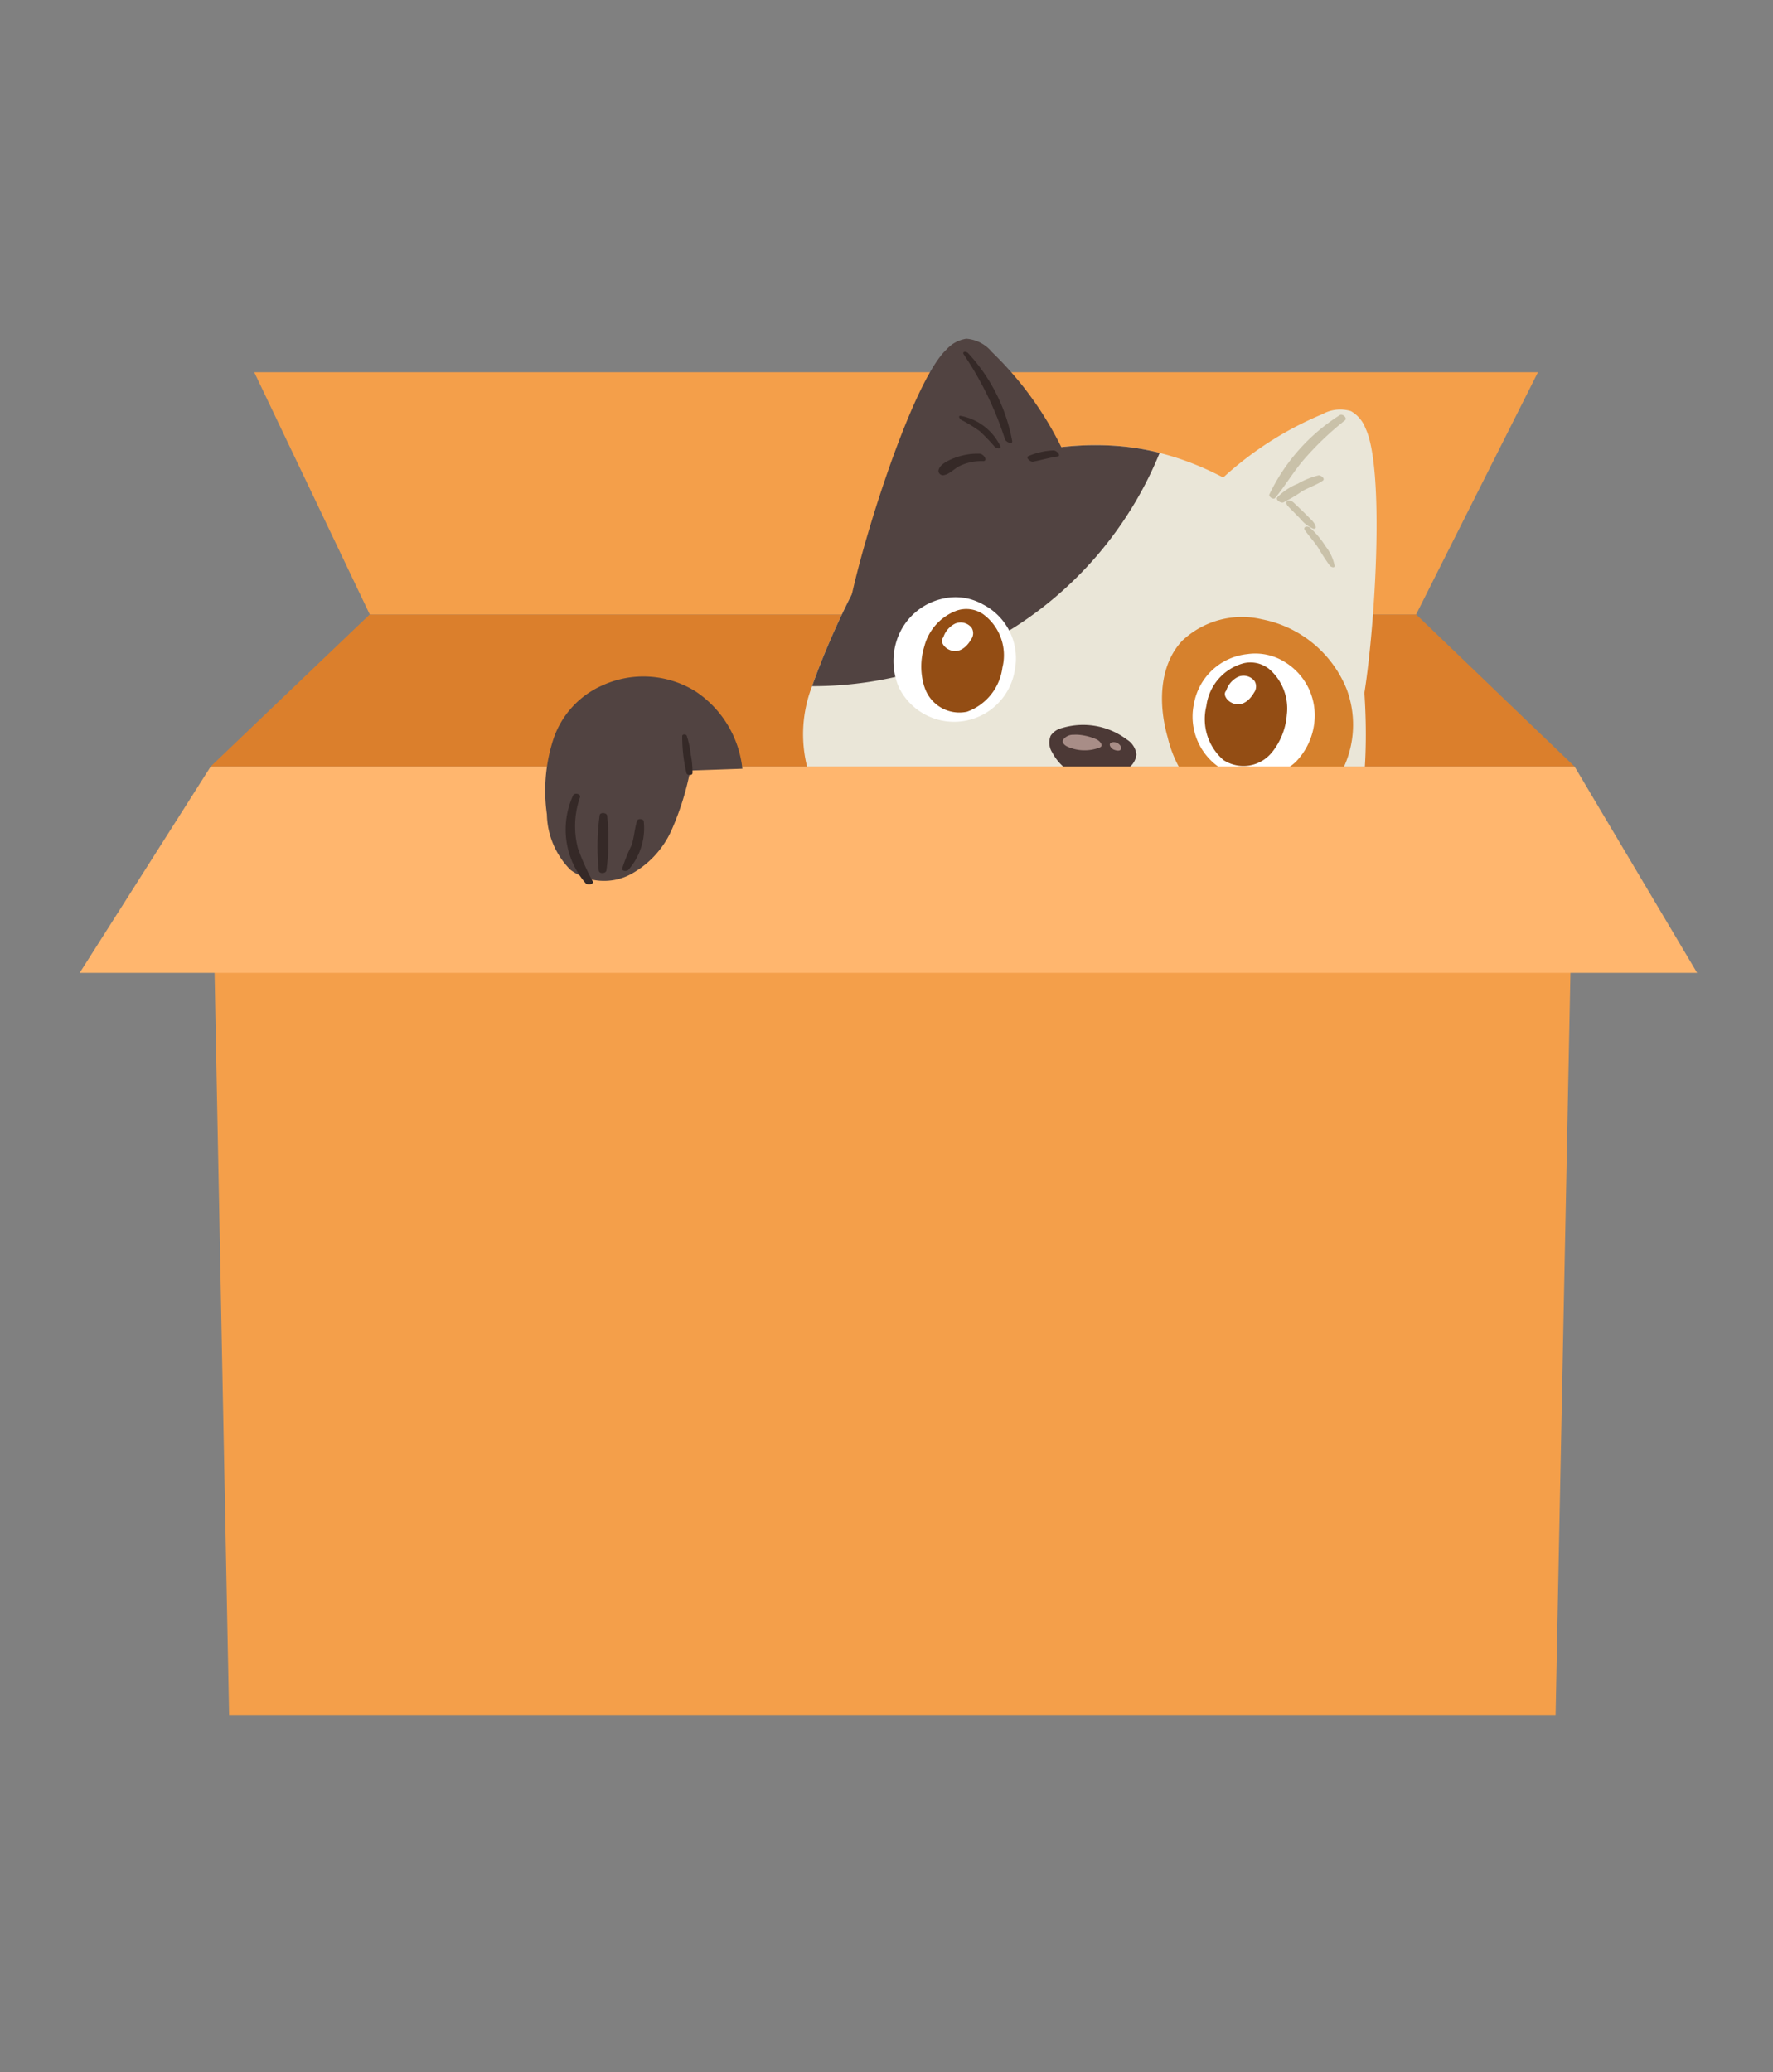 <svg xmlns="http://www.w3.org/2000/svg" xmlns:xlink="http://www.w3.org/1999/xlink" width="89" height="104" viewBox="0 0 89 104">
  <rect x="0" y="0" width="89" height="104" fill="#808080" stroke="none"/>
  <defs>
    <clipPath id="clip-path">
      <rect id="Rectángulo_34444" data-name="Rectángulo 34444" width="81.191" height="69.069" fill="none"/>
    </clipPath>
  </defs>
  <g id="Grupo_87851" data-name="Grupo 87851" transform="translate(8743 10905)">
    <g id="Grupo_87722" data-name="Grupo 87722" transform="translate(-8739 -10888)">
      <path id="Trazado_121563" data-name="Trazado 121563" d="M47.3,107.235l7.99-7.637H107.82l7.955,7.637Z" transform="translate(-40.732 -85.759)" fill="#db7f2c"/>
      <path id="Trazado_121564" data-name="Trazado 121564" d="M68.862,24.259,63.061,12.1H127.5l-6.116,12.158Z" transform="translate(-54.299 -10.419)" fill="#f49f4a"/>
      <g id="Grupo_87384" data-name="Grupo 87384">
        <g id="Grupo_87383" data-name="Grupo 87383" clip-path="url(#clip-path)">
          <path id="Trazado_121565" data-name="Trazado 121565" d="M410.957,29.179a17.127,17.127,0,0,1,5.277-3.46,1.833,1.833,0,0,1,1.434-.152,1.655,1.655,0,0,1,.726.852c1.106,2.277.342,12.141-.294,14.524Z" transform="translate(-353.854 -21.933)" fill="#eae6d8"/>
          <path id="Trazado_121566" data-name="Trazado 121566" d="M287.94,60.295c-1.808,2.7-7.364,4.639-14.21,3.353s-11.069-5.453-12.246-9.018a6.693,6.693,0,0,1,.237-4.092,39.9,39.9,0,0,1,2.926-6.332c2.354-4.4,8.767-6.483,13.783-5.54.245.047.491.1.739.165,4.776,1.2,9.521,5.3,10.087,10,.594,4.949.187,9.222-1.317,11.462" transform="translate(-224.957 -33.1)" fill="#eae6d8"/>
          <path id="Trazado_121567" data-name="Trazado 121567" d="M396.032,100.74a4.371,4.371,0,0,0-4.019,1.072c-1.17,1.249-1.2,3.206-.729,4.851a6.005,6.005,0,0,0,2.556,3.649,4.573,4.573,0,0,0,5.31-.734,5.1,5.1,0,0,0,1.123-5.322,5.767,5.767,0,0,0-4.241-3.516" transform="translate(-336.669 -86.655)" fill="#d6812d"/>
          <path id="Trazado_121568" data-name="Trazado 121568" d="M341.941,157.68c-.275.745-1.416,1.622-2.047.141a4.139,4.139,0,0,1-.142-1.525c0-.306-.665-.545-.731-.18a2.4,2.4,0,0,1-.674,1.321,1.391,1.391,0,0,1-1.943.009,1.58,1.58,0,0,1-.189-1.114c.022-.224-.468-.417-.574-.2-.543,1.13.437,2.075,1.5,2.286a1.952,1.952,0,0,0,1.936-.81,1.738,1.738,0,0,0,1.1,1.36,1.759,1.759,0,0,0,2.448-1c.119-.3-.572-.593-.68-.3" transform="translate(-288.871 -134.264)" fill="#c9c1a9"/>
          <path id="Trazado_121569" data-name="Trazado 121569" d="M353.928,178.641c-.3-.041-.531-.073-.7-.349-.089-.149-.6-.241-.485.019a1.248,1.248,0,0,0,.585.619.889.889,0,0,0,.836.065c.226-.143-.1-.334-.24-.354" transform="translate(-303.719 -153.393)" fill="#c9c1a9"/>
          <path id="Trazado_121570" data-name="Trazado 121570" d="M354.637,140.982a1.015,1.015,0,0,0-.483-.776,3.651,3.651,0,0,0-3.234-.582.961.961,0,0,0-.586.386.917.917,0,0,0,.081.856,2.515,2.515,0,0,0,3.817.773.955.955,0,0,0,.4-.658" transform="translate(-301.59 -120.092)" fill="#4c3936"/>
          <path id="Trazado_121571" data-name="Trazado 121571" d="M356.84,143.259a2.867,2.867,0,0,0-.8-.225,1.87,1.87,0,0,0-.365-.013.613.613,0,0,0-.508.226c-.12.15.05.3.184.365a2.106,2.106,0,0,0,1.626.051c.241-.091-.015-.35-.137-.4" transform="translate(-305.78 -123.145)" fill="#a88d87"/>
          <path id="Trazado_121572" data-name="Trazado 121572" d="M372.684,145.893a.4.4,0,0,0-.471-.206c-.2.088,0,.316.122.362.1.035.292.1.354-.031a.139.139,0,0,0,0-.125" transform="translate(-320.419 -125.423)" fill="#a88d87"/>
          <path id="Trazado_121573" data-name="Trazado 121573" d="M407.2,119.215A3.364,3.364,0,0,0,408.19,117a3.132,3.132,0,0,0-1.429-2.794,2.793,2.793,0,0,0-1.949-.441,3.04,3.04,0,0,0-2.678,2.473,3.088,3.088,0,0,0,5.065,2.975" transform="translate(-346.197 -97.937)" fill="#fff"/>
          <path id="Trazado_121574" data-name="Trazado 121574" d="M409.913,121.44a3.408,3.408,0,0,0,.734-1.873,2.613,2.613,0,0,0-.87-2.28,1.5,1.5,0,0,0-1.293-.306,2.556,2.556,0,0,0-1.874,2.143,2.719,2.719,0,0,0,.854,2.715,1.838,1.838,0,0,0,2.448-.4" transform="translate(-350.052 -100.696)" fill="#934d14"/>
          <path id="Trazado_121575" data-name="Trazado 121575" d="M415.187,121.99a.7.7,0,0,0-.833-.208,1.171,1.171,0,0,0-.59.69c-.008.011-.018.021-.026.032-.134.2.079.446.235.54.5.3.939-.035,1.187-.471a.523.523,0,0,0,.027-.583" transform="translate(-356.212 -104.81)" fill="#fff"/>
          <path id="Trazado_121576" data-name="Trazado 121576" d="M433.29,27.445a9.626,9.626,0,0,0-3.544,3.985c-.046.115.2.282.289.18.5-.606.9-1.285,1.41-1.89a15.326,15.326,0,0,1,2.1-2.011c.135-.11-.133-.345-.253-.263" transform="translate(-370.027 -23.617)" fill="#c9c1a9"/>
          <path id="Trazado_121577" data-name="Trazado 121577" d="M434.567,49.352a3.921,3.921,0,0,0-1.045.42,3.032,3.032,0,0,0-1.021.677c-.111.135.181.307.3.261a7.479,7.479,0,0,0,.932-.555c.336-.2.735-.319,1.052-.539.139-.1-.106-.282-.213-.264" transform="translate(-372.382 -42.493)" fill="#c9c1a9"/>
          <path id="Trazado_121578" data-name="Trazado 121578" d="M437.422,59.757c-.04-.221-.248-.385-.4-.54-.223-.231-.463-.448-.693-.671-.077-.074-.218-.165-.329-.1s-.032.207.03.27l.605.614a1.734,1.734,0,0,0,.652.507c.056.017.147,0,.132-.077" transform="translate(-375.372 -50.304)" fill="#c9c1a9"/>
          <path id="Trazado_121579" data-name="Trazado 121579" d="M443.928,69.83a2.28,2.28,0,0,0-.442-.958,4.55,4.55,0,0,0-.794-.95c-.127-.109-.384-.053-.247.139.213.3.46.566.663.874a10.24,10.24,0,0,0,.585.9c.048.058.249.133.236-.007" transform="translate(-380.933 -58.437)" fill="#c9c1a9"/>
          <path id="Trazado_121580" data-name="Trazado 121580" d="M282.031,38.83a18.794,18.794,0,0,1-17.448,11.708,39.874,39.874,0,0,1,2.926-6.332c2.354-4.4,8.767-6.483,13.783-5.54.246.048.491.1.739.165" transform="translate(-227.819 -33.101)" fill="#514341"/>
          <path id="Trazado_121581" data-name="Trazado 121581" d="M294.295,97.922a3.364,3.364,0,0,1-.119-2.421,3.132,3.132,0,0,1,2.347-2.084,2.793,2.793,0,0,1,1.976.3,3.04,3.04,0,0,1,1.6,3.277,3.088,3.088,0,0,1-5.8.931" transform="translate(-253.155 -80.381)" fill="#fff"/>
          <path id="Trazado_121582" data-name="Trazado 121582" d="M304.173,101.513a3.407,3.407,0,0,1,0-2.011,2.612,2.612,0,0,1,1.639-1.808,1.5,1.5,0,0,1,1.315.185,2.556,2.556,0,0,1,.967,2.677,2.719,2.719,0,0,1-1.782,2.219,1.838,1.838,0,0,1-2.136-1.261" transform="translate(-261.775 -84.054)" fill="#934d14"/>
          <path id="Trazado_121583" data-name="Trazado 121583" d="M312.981,102.76a.7.7,0,0,0-.833-.208,1.171,1.171,0,0,0-.59.69c-.008.011-.018.021-.026.032-.134.2.079.446.235.54.5.3.939-.035,1.187-.471a.523.523,0,0,0,.027-.583" transform="translate(-268.207 -88.252)" fill="#fff"/>
          <path id="Trazado_121584" data-name="Trazado 121584" d="M288.128,5.805A17.126,17.126,0,0,0,284.469.664,1.834,1.834,0,0,0,283.187,0a1.656,1.656,0,0,0-.986.53c-1.858,1.719-4.731,11.187-5,13.638Z" transform="translate(-238.68 0)" fill="#514341"/>
          <path id="Trazado_121585" data-name="Trazado 121585" d="M343.681,40.338a3.553,3.553,0,0,0-1.266.287c-.157.077.116.3.227.281.416-.083.819-.2,1.241-.265.207-.03-.062-.313-.2-.3" transform="translate(-294.795 -34.733)" fill="#352927"/>
          <path id="Trazado_121586" data-name="Trazado 121586" d="M321.649,9.2a8.842,8.842,0,0,0-2.214-4.409c-.086-.095-.327-.093-.213.072a16.737,16.737,0,0,1,2.07,4.265c.04.116.388.285.357.072" transform="translate(-274.84 -4.069)" fill="#352927"/>
          <path id="Trazado_121587" data-name="Trazado 121587" d="M319.77,29.369a2.772,2.772,0,0,0-1.984-1.509c-.16-.019-.038.166.025.2a7.038,7.038,0,0,1,.934.571,9.981,9.981,0,0,1,.75.782c.076.077.35.154.275-.047" transform="translate(-273.561 -23.988)" fill="#352927"/>
          <path id="Trazado_121588" data-name="Trazado 121588" d="M312.28,41.518a3.171,3.171,0,0,0-1.174.18c-.291.1-.873.338-.9.685a.228.228,0,0,0,.245.214c.289-.033.54-.32.8-.454a2.5,2.5,0,0,1,1.182-.253c.291.006.038-.364-.15-.371" transform="translate(-267.098 -35.747)" fill="#352927"/>
          <path id="Trazado_121589" data-name="Trazado 121589" d="M47.3,154.557l.932,47.593h66.587l.952-47.593Z" transform="translate(-40.732 -133.081)" fill="#f49f4a"/>
          <path id="Trazado_121590" data-name="Trazado 121590" d="M6.573,154.557,0,164.906H81.191l-6.147-10.348Z" transform="translate(0 -133.081)" fill="#ffb66e"/>
          <path id="Trazado_121591" data-name="Trazado 121591" d="M171.153,122.457a4.507,4.507,0,0,0-2.51,2.721,8.366,8.366,0,0,0-.326,3.772,4.07,4.07,0,0,0,1.182,2.785,2.851,2.851,0,0,0,2.966.254,4.687,4.687,0,0,0,2.11-2.245,13.947,13.947,0,0,0,.937-2.991l2.618-.092a5.321,5.321,0,0,0-2.358-3.886,4.954,4.954,0,0,0-4.62-.318" transform="translate(-144.865 -105.081)" fill="#514341"/>
          <path id="Trazado_121592" data-name="Trazado 121592" d="M177.037,168.747a11.41,11.41,0,0,1-.747-1.674,4.4,4.4,0,0,1,.11-2.539c.059-.179-.286-.244-.347-.093a4.118,4.118,0,0,0,.641,4.418c.082.077.422.057.344-.113" transform="translate(-151.286 -141.52)" fill="#352927"/>
          <path id="Trazado_121593" data-name="Trazado 121593" d="M187.459,171.459c0-.178-.369-.206-.378-.026a11.579,11.579,0,0,0-.043,2.774c.034.166.346.143.383-.009a11.442,11.442,0,0,0,.039-2.738" transform="translate(-160.981 -147.507)" fill="#352927"/>
          <path id="Trazado_121594" data-name="Trazado 121594" d="M197.064,173.61c-.023-.125-.3-.146-.34-.024-.124.4-.144.817-.269,1.219a8.633,8.633,0,0,0-.478,1.18c-.023.152.231.139.3.08a3.167,3.167,0,0,0,.782-2.455" transform="translate(-168.745 -149.396)" fill="#352927"/>
          <path id="Trazado_121595" data-name="Trazado 121595" d="M218.03,143.984a5,5,0,0,0-.206-.986c-.034-.084-.214-.1-.228.006a7.879,7.879,0,0,0,.214,1.873c.032.112.294.127.3-.007a4.461,4.461,0,0,0-.077-.886" transform="translate(-187.349 -123.07)" fill="#352927"/>
        </g>
      </g>
    </g>
    <rect id="Rectángulo_35855" data-name="Rectángulo 35855" width="89" height="104" transform="translate(-8743 -10905)" fill="none"/>
  </g>
</svg>
